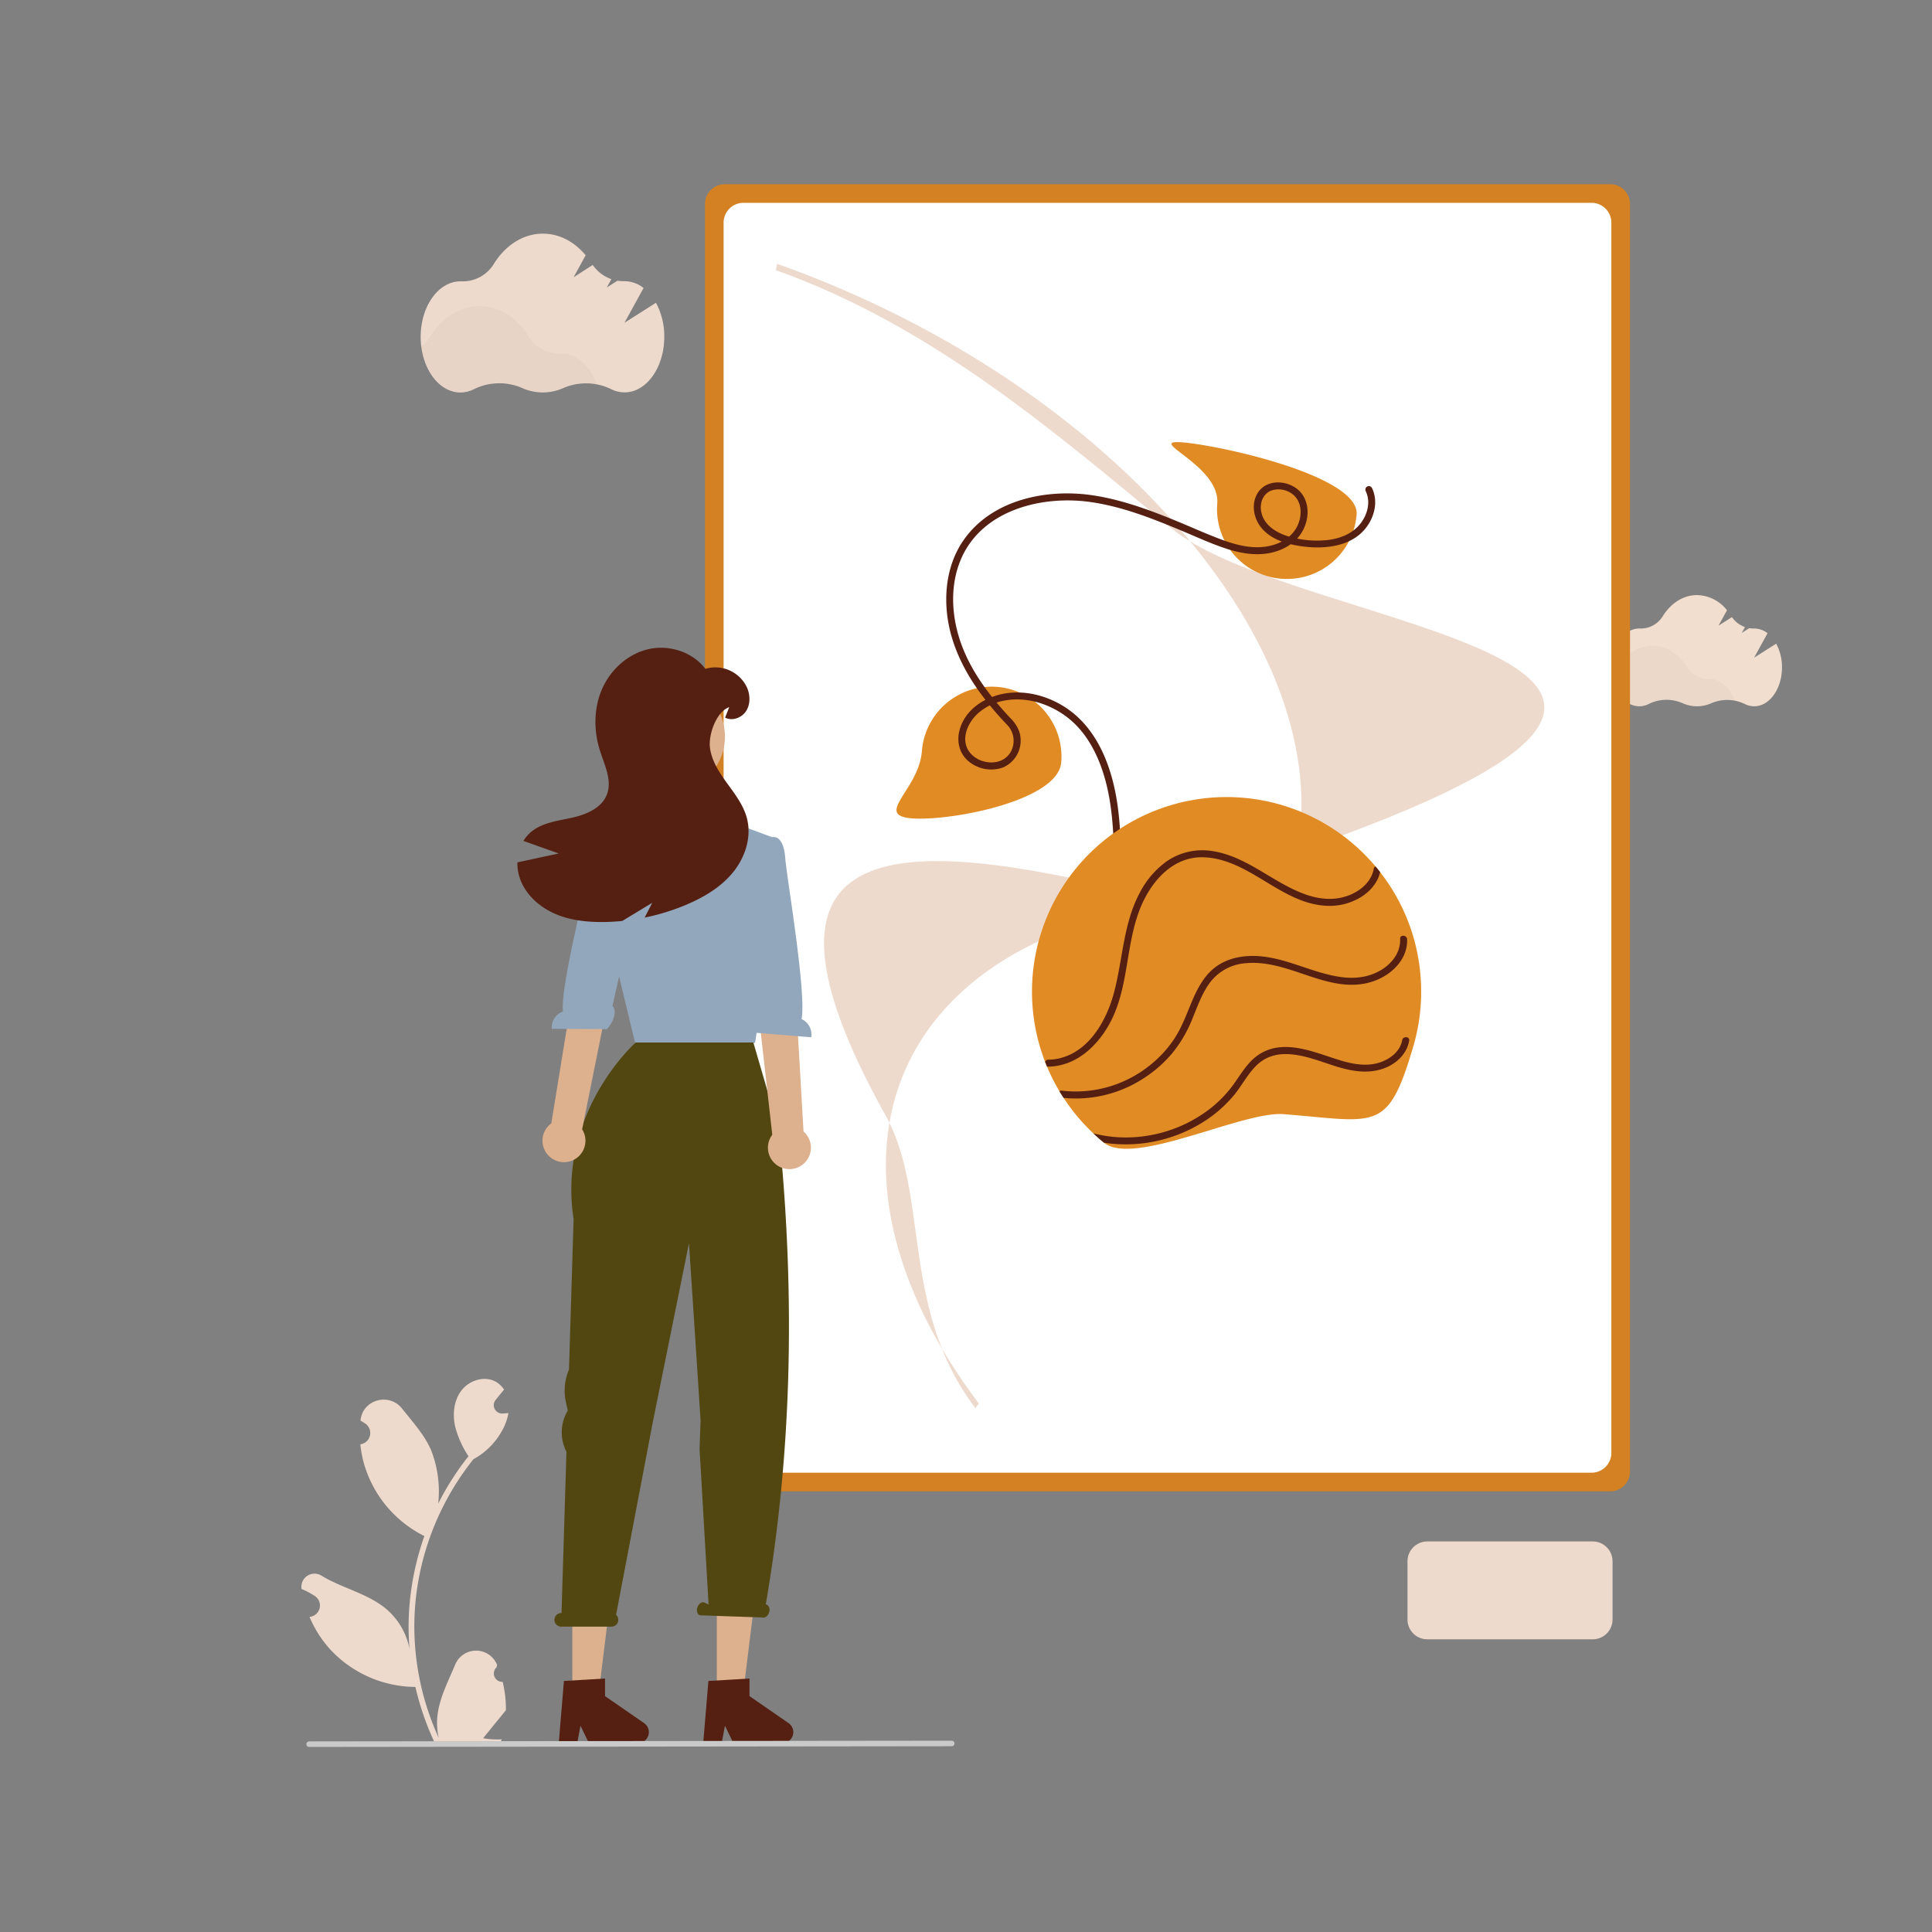 <svg xmlns="http://www.w3.org/2000/svg" xmlns:xlink="http://www.w3.org/1999/xlink" width="1500" height="1500"
  viewBox="0 0 1500 1500">
  <rect x="0" y="0" width="1500" height="1500" fill="#808080" stroke="none"/>
  <defs>
    <clipPath id="clip-undraw_art_lover_re_fn8g">
      <rect width="1500" height="1500" />
    </clipPath>
  </defs>
  <g id="undraw_art_lover_re_fn8g" clip-path="url(#clip-undraw_art_lover_re_fn8g)">
    <rect width="1500" height="1500" fill="rgba(255,255,255,0)" />
    <path id="Path_6863" data-name="Path 6863"
      d="M888.516,119.1,871.4,129.954l10.391-18.959a16.954,16.954,0,0,0-10.351-3.687h-.284a18.736,18.736,0,0,1-3.545-.263l-5.813,3.687,2.491-4.537a20.52,20.52,0,0,1-10.128-7.7l-10.391,6.583,6.563-11.931A30.383,30.383,0,0,0,827.059,81.38c-10.817,0-20.438,6.441-26.637,16.448a19.972,19.972,0,0,1-17.623,9.5h-.567c-11.931,0-21.593,13.531-21.593,30.2s9.642,30.181,21.573,30.181a16.2,16.2,0,0,0,7.515-1.884,31.073,31.073,0,0,1,26.13-.506,27.629,27.629,0,0,0,11.181,2.39,27.346,27.346,0,0,0,11.04-2.35,31.255,31.255,0,0,1,25.907.506,16.2,16.2,0,0,0,7.454,1.843c11.91,0,21.593-13.531,21.593-30.2a38.486,38.486,0,0,0-4.517-18.413Z"
      transform="translate(490.504 380.645)" fill="#f2dece" />
    <path id="Path_6864" data-name="Path 6864"
      d="M856.289,143.277a31.984,31.984,0,0,0-18.514,2.026,27.346,27.346,0,0,1-22.282,0,31.235,31.235,0,0,0-26.13.506,16.022,16.022,0,0,1-7.515,1.884c-10.614,0-19.426-10.675-21.248-24.753a20.1,20.1,0,0,0,5.287-5.712c6.219-10.006,15.84-16.427,26.637-16.427s20.256,6.34,26.535,16.2a20.4,20.4,0,0,0,17.6,9.682h.263C845.432,126.667,852.724,133.432,856.289,143.277Z"
      transform="translate(490.463 400.562)" opacity="0.03" />
    <path id="Path_6826" data-name="Path 6826"
      d="M1190.93,1129.534H503.488a15.4,15.4,0,0,1-15.377-15.377V130.029a15.394,15.394,0,0,1,15.377-15.377H1190.93a15.394,15.394,0,0,1,15.377,15.377v984.128a15.4,15.4,0,0,1-15.377,15.377Z"
      transform="translate(59.227 28.348)" fill="#d48123" />
    <path id="Path_6827" data-name="Path 6827"
      d="M1169.985,1108.589h-658.5a15.4,15.4,0,0,1-15.377-15.377V138.029a15.394,15.394,0,0,1,15.377-15.377h658.5a15.394,15.394,0,0,1,15.377,15.377v955.183a15.4,15.4,0,0,1-15.377,15.377Z"
      transform="translate(65.699 34.82)" fill="#fff" />
    <path id="Path_6828" data-name="Path 6828"
      d="M656.75,829.944c-58.578-77.327-35.348-165.582-69.666-227.151C455.553,366.82,617.515,388.561,800.628,434.45l.437,5.091C684.52,457.526,607.873,517.507,590.777,604.1c-13.287,67.3,11.095,146.208,68.653,222.191Z"
      transform="translate(100.561 263.381)" fill="#eedacc" />
    <path id="Path_6829" data-name="Path 6829"
      d="M802.147,749.536l-1.224-4.853c65.386-29.645,59.768-117.942,118.268-138.1,445.632-153.6,5.744-170.917-93.2-252.162C737.51,281.763,641.081,197.293,518.53,153.788l.977-4.953c123.086,43.7,232.808,115.317,308.951,201.67C904.984,437.291,938.52,528.7,922.885,607.889,910.556,670.336,868.805,719.316,802.147,749.536Z"
      transform="translate(83.838 56.004)" fill="#eedacc" />
    <path id="Path_6830" data-name="Path 6830"
      d="M582.265,432.439c-29.88-2.361,5.378-22.135,7.738-52.015a54.272,54.272,0,1,1,108.206,8.548C695.849,418.853,612.145,434.8,582.265,432.439Z"
      transform="translate(125.73 202.92)" fill="#e18b25" />
    <path id="Path_6831" data-name="Path 6831"
      d="M773.682,331.424a54.272,54.272,0,0,1-49.829-58.377c2.36-29.88-56.977-49.868-27.1-47.508s137.664,26.176,135.3,56.056a54.271,54.271,0,0,1-58.377,49.829Z"
      transform="translate(221.213 117.909)" fill="#e18b25" />
    <path id="Path_6832" data-name="Path 6832"
      d="M917.3,249.311c3.938,8.169,1.616,17.607-3.584,24.659-5.915,8.022-15.324,11.977-24.975,13.283a76.868,76.868,0,0,1-30.882-2.543c-9.661-2.788-19.687-8.764-21.679-19.441-1.328-7.116,1.708-14.71,9.1-16.682a17.793,17.793,0,0,1,16.845,4.57c6.136,6.386,5.669,16.636,1.769,24.053-4.586,8.724-13.763,13.538-23.2,15.127-11.218,1.889-22.49-.75-33.042-4.5-11.47-4.08-22.6-9.161-33.834-13.827-21.916-9.1-44.3-17.651-67.872-21.276-36-5.537-78.731,3.085-100.77,34.649-11.9,17.039-15.268,38.408-12.707,58.737,2.7,21.438,12.107,41.139,24.563,58.585a248.759,248.759,0,0,0,21.556,25.8,17.765,17.765,0,0,1,4.1,19.355c-6.828,16.776-34.127,11.43-36.161-5.863-.924-7.858,3.46-15.95,8.937-21.28a42.121,42.121,0,0,1,22.465-10.883c17.714-2.958,36.438,3.61,49.979,15.018,15.3,12.888,23.908,32.474,28.444,51.54,5.164,21.707,5.428,44.034,5.919,66.223.5,22.707,1.365,45.683,7.88,67.6a167.055,167.055,0,0,0,24.2,49.254,174.492,174.492,0,0,0,86.979,64.456,159.833,159.833,0,0,0,26.022,6.1c3.456.512,3.869-4.9.427-5.41C829.29,720.9,793.9,700.059,768.562,670.77a165.491,165.491,0,0,1-29.648-49.421c-8.262-21.777-10.357-44.91-11.032-68.023-.689-23.605-.314-47.425-5.04-70.678-4.178-20.557-12.373-41.374-27.55-56.352-13.382-13.207-32.527-21.377-51.449-20.5-17.606.816-36.431,10.512-41.663,28.475-2.455,8.429-.893,17.477,5.542,23.738a27.371,27.371,0,0,0,28.028,5.923,22.706,22.706,0,0,0,12.607-27.777,27.634,27.634,0,0,0-6.806-10.41c-15.883-16.962-30.458-35.943-38.367-58.029-7.377-20.6-8.89-44.3-.382-64.8,16.106-38.806,62.85-50.466,100.925-45.042,24.918,3.549,48.512,12.984,71.594,22.634,11.787,4.928,23.5,10.4,35.722,14.176,10.945,3.377,22.689,5.073,33.965,2.3,9.842-2.418,18.887-8.14,23.655-17.294,4.33-8.315,5.078-18.866-.072-27.012-7.446-11.778-28.005-14.427-35.5-1.2-4.971,8.777-2.529,20.017,4,27.3,7.32,8.161,18.281,11.495,28.771,13.177,19.822,3.179,44.231.681,54.835-18.9,4.369-8.066,5.549-17.682,1.484-26.114a2.716,2.716,0,0,0-4.887,2.362Z"
      transform="translate(143.002 131.91)" fill="#551f12" />
    <path id="Path_6833" data-name="Path 6833"
      d="M823.768,623.877c-31.686-2.5-116.41,40.853-139.344,22.2q-4.3-3.47-8.317-7.281a149.427,149.427,0,0,1-23.066-27.555c-1.135-1.7-2.216-3.423-3.258-5.157A152.335,152.335,0,0,1,640.1,586.9c-.486-1.2-.97-2.418-1.455-3.635A151.067,151.067,0,0,1,895.163,431.534c1.229,1.44,2.419,2.913,3.589,4.421a150.451,150.451,0,0,1,25.776,50.216c0,.018.017.02.015.038a151.655,151.655,0,0,1,.374,83.705l0,.036c-.175.6-.349,1.206-.542,1.808C904.582,638.736,896.176,629.6,823.768,623.877Z"
      transform="translate(172.768 241.151)" fill="#e18b25" />
    <path id="Path_6834" data-name="Path 6834"
      d="M636.224,568.5a2.86,2.86,0,0,1-.684-.072c-.486-1.2-.97-2.418-1.455-3.635a2.713,2.713,0,0,1,2.566-1.7,37.079,37.079,0,0,0,8.149-.935c23.207-5.244,36.734-29,42.529-50.21,7.113-25.951,7.211-53.835,20.066-78.044a68.544,68.544,0,0,1,21.393-25,48.7,48.7,0,0,1,33.926-7.936c28,3.7,48.435,25.258,74.428,34.134,10.708,3.659,22.106,4.559,32.814.4,9.1-3.528,17.4-10.494,19.277-20.508a2.628,2.628,0,0,1,1.368-1.924c1.229,1.44,2.419,2.913,3.589,4.421a26.37,26.37,0,0,1-1.812,5.247c-4.568,9.584-13.677,15.778-23.594,18.878-11.479,3.575-23.421,2.215-34.592-1.789-26.047-9.334-47.471-32.4-76.23-33.841-24.926-1.243-42.151,19.245-50.445,40.62-10.255,26.447-8.732,56.092-20.245,82.149C678.213,549.243,660.059,568.405,636.224,568.5Z"
      transform="translate(177.33 259.625)" fill="#551f12" />
    <path id="Path_6835" data-name="Path 6835"
      d="M643.5,563.085c-1.135-1.7-2.216-3.423-3.258-5.157a2.257,2.257,0,0,1,1.815-.456,91.837,91.837,0,0,0,65.492-17.456,90.738,90.738,0,0,0,21.215-21.842c6.013-8.816,9.646-18.728,13.721-28.514,4.009-9.628,8.716-19.364,16.689-26.338,8.129-7.107,18.617-10.089,29.241-10.411,25.175-.751,47.127,13.559,71.628,16.51,10.929,1.317,21.778-.257,31.135-6.36,8.075-5.278,13.954-13.542,13.576-23.462-.14-3.277,4.633-3.064,5.331-.178a2.906,2.906,0,0,1,.079.605c.431,11.539-6.664,21.413-16,27.517-10.851,7.109-23.529,8.866-36.217,7.065-24.548-3.5-47.238-18.358-72.639-16.118A38.123,38.123,0,0,0,757.761,472.7c-6.685,8.582-10.216,19.064-14.341,29.009a100.586,100.586,0,0,1-16.211,27.41,99.3,99.3,0,0,1-24.127,20.342A96.206,96.206,0,0,1,643.5,563.085Z"
      transform="translate(182.311 289.308)" fill="#551f12" />
    <path id="Path_6836" data-name="Path 6836"
      d="M663.109,562.7q-4.3-3.47-8.317-7.281a102.657,102.657,0,0,0,42.289,1.762,106.557,106.557,0,0,0,48.54-21.1,93.355,93.355,0,0,0,18.456-19.3c5.921-8.333,11.094-17.543,20.023-23.062,19.383-11.97,42.581-1.028,61.933,4.856,10.1,3.084,20.95,5.176,31.237,1.76,7.976-2.654,15.718-8.54,17.294-17.234.615-3.417,6.045-3.007,5.41.427q-.185.965-.424,1.926c-2.488,9.439-10.212,16.251-19.329,19.56-11.9,4.286-24.225,2.278-36.044-1.323-19.439-5.927-44.844-18.115-62.432-1.3-7.42,7.09-11.971,16.693-18.662,24.44a100.877,100.877,0,0,1-20.468,18.127A113.222,113.222,0,0,1,663.109,562.7Z"
      transform="translate(194.082 324.53)" fill="#551f12" />
    <path id="Path_6837" data-name="Path 6837"
      d="M933.431,773.133H804.988a15.4,15.4,0,0,1-15.377-15.377V712.529a15.394,15.394,0,0,1,15.377-15.377H933.431a15.394,15.394,0,0,1,15.377,15.377v45.226a15.4,15.4,0,0,1-15.377,15.377Z"
      transform="translate(303.158 499.625)" fill="#eedacc" />
    <path id="Path_6838" data-name="Path 6838"
      d="M142.482,334.364l3.39,31.445-2,41.232,91.33-10.851,8.582-61.826-10.934.109Z"
      transform="translate(349.246 413.52)" fill="#ffb6b6" />
    <path id="Path_6839" data-name="Path 6839"
      d="M577.058,409.6l-28.237-10.443-12.066-17.522-43.4-4.34-26.773,17.151-22.445,11.429.384,59.677,25.805,106.864,92.262-3.618,12.144-76.2S602.942,454.7,572.56,433Z"
      transform="translate(23.646 240.841)" fill="#93a7bc" />
    <path id="Path_6840" data-name="Path 6840" d="M116.3,684.383h19.968l9.5-77.019H116.3Z"
      transform="translate(328.061 634.393)" fill="#ddb08e" />
    <path id="Path_6841" data-name="Path 6841"
      d="M429.382,757.882l31.9-1.9v13.668l30.329,20.946a8.537,8.537,0,0,1-4.851,15.563H448.781l-6.546-13.519-2.556,13.519h-14.32Z"
      transform="translate(8.457 547.218)" fill="#551f12" />
    <path id="Path_6842" data-name="Path 6842" d="M178.3,684.383h19.968l9.5-77.019H178.3Z"
      transform="translate(378.221 634.393)" fill="#ddb08e" />
    <path id="Path_6843" data-name="Path 6843"
      d="M491.382,757.882l31.9-1.9v13.668l30.329,20.946a8.537,8.537,0,0,1-4.851,15.563H510.781l-6.546-13.519-2.556,13.519h-14.32Z"
      transform="translate(58.619 547.218)" fill="#551f12" />
    <path id="Path_6844" data-name="Path 6844"
      d="M428.783,925.983H429l3.84-125.229a32.746,32.746,0,0,1,.43-30.944l.55-1-1.426-6.608a42.091,42.091,0,0,1,2.405-25.332l3.583-116.816c-12.8-82.948,48.2-137.043,48.2-137.043h91.372l19.617,67.4C610.536,676.76,608.183,799.88,587.6,919.162l.561.284c2.02.7,2.886,3.5,1.936,6.251s-3.359,4.423-5.379,3.726l-48.255-1.678c-2.02-.7-2.887-3.5-1.936-6.251s3.359-4.423,5.379-3.726l3.281,1.66-7-120.841.777-22.073-1.6-25.041-7.4-112.633-28,138.507-28.6,150.03a5.261,5.261,0,0,1-3.547,9.16H428.783a5.277,5.277,0,0,1,0-10.554Z"
      transform="translate(6.957 326.376)" fill="#534711" />
    <path id="Path_6845" data-name="Path 6845"
      d="M423.438,609.922a16.566,16.566,0,0,1,1.776-25.34L449.56,435.152,478.111,445.2,449.18,589.145a16.656,16.656,0,0,1-25.741,20.777Z"
      transform="translate(2.803 287.651)" fill="#ddb08e" />
    <path id="Path_6846" data-name="Path 6846"
      d="M465.615,393.107s-8.189-3.086-11.162,15.216c-2.379,14.652-25.61,103.1-23.412,123.588a13.015,13.015,0,0,0-8.664,13.4l42.835.219c6.559-7.154,7.409-15.785,4.242-17.906l5.926-26.148,27.909-84.361-31.716-21.88Z"
      transform="translate(6.006 253.475)" fill="#93a7bc" />
    <path id="Path_6847" data-name="Path 6847"
      d="M548.205,613.856a16.567,16.567,0,0,0,.411-25.4l-8.684-150.3-32.022,6.886,16.437,145.9a16.656,16.656,0,0,0,23.858,22.915Z"
      transform="translate(75.246 290.078)" fill="#ddb08e" />
    <path id="Path_6848" data-name="Path 6848"
      d="M534.842,394.936s8.425-2.37,9.811,16.12c1.11,14.8,16.644,104.917,12.69,125.144a13.014,13.014,0,0,1,7.479,14.094l-42.7-3.468c-5.919-7.692-6.024-16.364-2.686-18.2l-3.654-26.561-20.547-86.449,33.482-19.07Z"
      transform="translate(64.996 255.034)" fill="#93a7bc" />
    <circle id="Ellipse_1068" data-name="Ellipse 1068" cx="43.193" cy="43.193" r="43.193"
      transform="translate(476.465 528.666)" fill="#ddb08e" />
    <path id="Path_6849" data-name="Path 6849"
      d="M439.717,473.315q-13.71-4.859-27.421-9.736a27.6,27.6,0,0,1,5.936-6.987c8.7-7.267,20.714-8.58,31.763-11.031,11.066-2.451,23.078-7.477,27.123-18.053,4.2-11-1.891-22.868-5.428-34.075-4.955-15.636-4.85-33.094,1.786-48.083S493.6,318.211,509.6,314.639c16-3.555,34.092,2.241,43.933,15.339a27.089,27.089,0,0,1,32.6,15.094c2.294,5.743,2.364,12.66-1.05,17.825s-10.716,7.81-16.214,4.938l3.187-8.09c-9.858,3.344-16.267,21.17-14.936,31.5,1.313,10.313,7.337,19.349,13.448,27.771s12.625,16.932,15.251,27c3.782,14.481-1.331,30.31-10.786,41.919s-22.781,19.489-36.578,25.285a169.567,169.567,0,0,1-32.043,9.876c1.961-3.817,3.9-7.634,5.866-11.452l-23.271,14.078c-4.5.438-9.035.7-13.57.788-13.2.228-26.668-1.156-38.75-6.426-12.1-5.288-22.728-14.866-27.106-27.316a35.4,35.4,0,0,1-1.961-12.537Q423.669,476.765,439.717,473.315Z"
      transform="translate(-5.902 189.318)" fill="#551f12" />
    <path id="Path_6850" data-name="Path 6850"
      d="M471.161,862.609a6.536,6.536,0,0,1-4.737-11.329l.448-1.781-.178-.427a17.554,17.554,0,0,0-32.38.12c-5.3,12.755-12.038,25.531-13.7,39.017a51.929,51.929,0,0,0,.912,17.86A208.2,208.2,0,0,1,402.589,819.6a200.952,200.952,0,0,1,1.246-22.418q1.033-9.153,2.865-18.176a210.611,210.611,0,0,1,41.766-89.262,56.05,56.05,0,0,0,23.311-24.185,42.751,42.751,0,0,0,3.888-11.683c-1.135.149-2.288.242-3.423.316l-1.079.056-.133.006a6.476,6.476,0,0,1-5.319-10.551l1.471-1.808c.744-.93,1.507-1.842,2.251-2.772a3.265,3.265,0,0,0,.242-.279c.856-1.06,1.712-2.1,2.568-3.163a18.728,18.728,0,0,0-6.139-5.934c-8.576-5.023-20.409-1.544-26.6,6.214-6.214,7.758-7.386,18.641-5.228,28.334a75.046,75.046,0,0,0,10.381,23.143c-.465.6-.949,1.172-1.414,1.767a211.975,211.975,0,0,0-22.124,35.05,88.118,88.118,0,0,0-5.261-40.929c-5.035-12.147-14.474-22.378-22.785-32.88-9.983-12.614-30.455-7.109-32.214,8.881q-.025.232-.05.464,1.852,1.045,3.625,2.218a8.866,8.866,0,0,1-3.575,16.135l-.181.028A88.214,88.214,0,0,0,363,691.36a90.833,90.833,0,0,0,45.226,56.928c.726.372,1.433.744,2.158,1.1a216.359,216.359,0,0,0-11.646,54.807,205.2,205.2,0,0,0,.149,33.134l-.056-.391a54.224,54.224,0,0,0-18.511-31.31c-14.245-11.7-34.371-16.011-49.739-25.417a10.177,10.177,0,0,0-15.586,9.9q.031.205.063.411a59.538,59.538,0,0,1,6.679,3.218q1.852,1.045,3.625,2.218a8.866,8.866,0,0,1-3.575,16.135l-.181.028-.372.056a88.3,88.3,0,0,0,16.241,25.432,90.913,90.913,0,0,0,65.932,28.929h.019a216.3,216.3,0,0,0,14.53,42.417h51.9c.186-.577.354-1.172.521-1.749a58.974,58.974,0,0,1-14.362-.856c3.851-4.726,7.7-9.488,11.553-14.214a3.242,3.242,0,0,0,.242-.279c1.953-2.418,3.926-4.818,5.879-7.237v0a86.385,86.385,0,0,0-2.531-22.006Z"
      transform="translate(-80.906 443.187)" fill="#eedacc" />
    <path id="Path_6851" data-name="Path 6851"
      d="M818.055,786.967l-498.848.556a2.154,2.154,0,1,1,0-4.308l498.848-.556a2.154,2.154,0,0,1,0,4.308Z"
      transform="translate(-79.168 568.805)" fill="#cacaca" />
    <path id="Path_6861" data-name="Path 6861"
      d="M1067.318,198.968l-24.469,15.516,14.848-27a24.185,24.185,0,0,0-14.787-5.287h-.385a30.2,30.2,0,0,1-5.084-.385l-8.285,5.267,3.545-6.462a29.635,29.635,0,0,1-14.5-11.019l-14.828,9.541,9.358-17.055c-8.67-10.412-20.256-16.792-33.24-16.792-15.435,0-29.169,9.176-38.041,23.477a28.359,28.359,0,0,1-25.158,13.551h-.831c-17.035,0-30.829,19.324-30.829,43.145s13.794,43.145,30.829,43.145a23.193,23.193,0,0,0,10.756-2.694,44.564,44.564,0,0,1,37.332-.729,38.872,38.872,0,0,0,31.721,0,44.563,44.563,0,0,1,37.008.709,23.194,23.194,0,0,0,10.634,2.633c17.035,0,30.85-19.324,30.85-43.145a54.85,54.85,0,0,0-6.441-26.414Z"
      transform="translate(-558.026 36.118)" fill="#eedacc" />
    <path id="Path_6862" data-name="Path 6862"
      d="M1021.185,233.716a45.556,45.556,0,0,0-26.333,2.856,38.81,38.81,0,0,1-31.741,0,44.563,44.563,0,0,0-37.332.729A23.112,23.112,0,0,1,915.044,240c-15.131,0-27.73-15.253-30.384-35.367a29.05,29.05,0,0,0,7.555-8.1c8.872-14.3,22.626-23.477,38.061-23.477s29.006,9.054,37.879,23.213a29.209,29.209,0,0,0,25.137,13.815h.385C1005.669,209.875,1016.1,219.537,1021.185,233.716Z"
      transform="translate(-557.995 64.588)" opacity="0.03" />
  </g>
</svg>